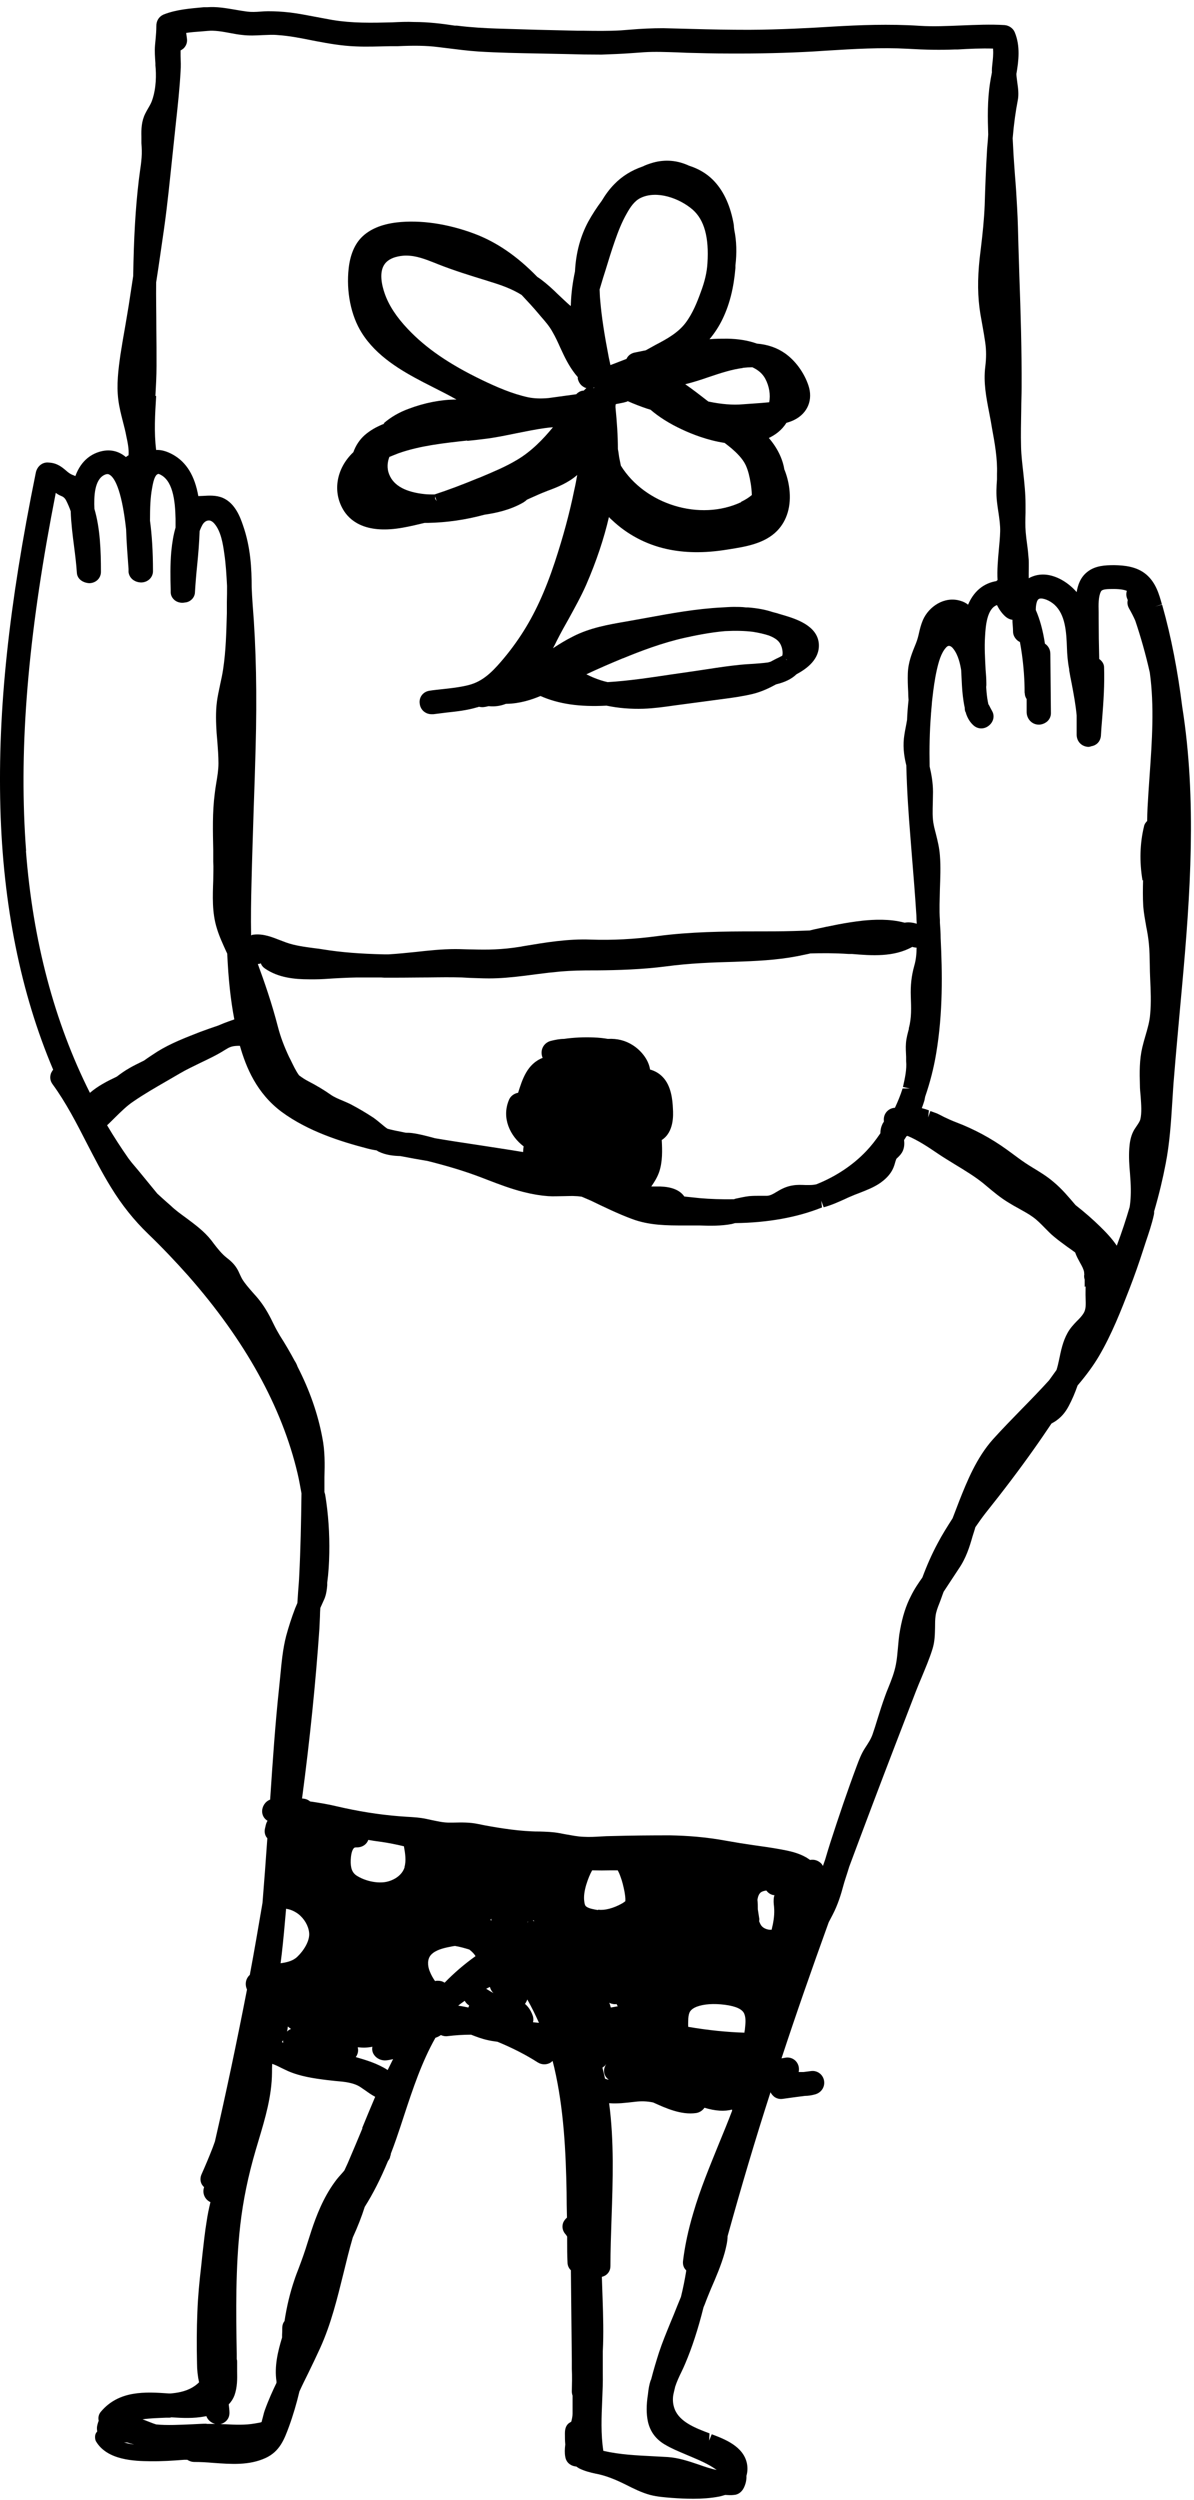 <svg width="64" height="134" viewBox="0 0 64 134" fill="none" xmlns="http://www.w3.org/2000/svg">
<path d="M62.28 32.409L61.92 32.507L62.28 32.39C62.13 31.853 61.96 31.238 61.45 30.798C60.94 30.359 60.26 30.3 59.73 30.29C59.25 30.29 58.7 30.31 58.27 30.661C57.91 30.945 57.77 31.364 57.71 31.736C57.29 31.247 56.7 30.886 56.13 30.808C55.78 30.759 55.43 30.827 55.14 30.993C55.14 30.905 55.14 30.827 55.14 30.739C55.14 30.495 55.15 30.241 55.14 29.997C55.12 29.714 55.09 29.421 55.05 29.138C55.02 28.933 55 28.738 54.98 28.532C54.95 28.181 54.96 27.839 54.97 27.488V27.038C54.97 26.462 54.91 25.896 54.85 25.339C54.8 24.88 54.74 24.411 54.73 23.952C54.71 23.278 54.73 22.605 54.74 21.931C54.74 21.54 54.76 21.159 54.76 20.769C54.77 18.786 54.71 16.774 54.64 14.831L54.59 13.2C54.57 12.517 54.56 11.833 54.52 11.149C54.49 10.554 54.45 9.948 54.4 9.352C54.37 8.893 54.33 8.434 54.31 7.976L54.28 7.409C54.35 6.589 54.44 5.974 54.55 5.397C54.62 5.056 54.57 4.724 54.53 4.431C54.51 4.255 54.48 4.089 54.48 3.962C54.6 3.268 54.7 2.468 54.39 1.725C54.3 1.511 54.08 1.364 53.85 1.345C53.07 1.296 52.3 1.335 51.54 1.364C50.8 1.393 50.04 1.432 49.3 1.384C47.64 1.276 46.03 1.345 44.68 1.423C43.44 1.501 41.8 1.589 40.15 1.598C39.12 1.598 38.09 1.579 37.05 1.55C36.55 1.54 36.05 1.52 35.55 1.511C34.95 1.511 34.35 1.54 33.78 1.589L33.28 1.628C32.62 1.667 31.93 1.657 31.27 1.647H30.96C29.51 1.618 28.06 1.579 26.61 1.53C26.03 1.511 25.26 1.472 24.49 1.374H24.38C23.68 1.266 22.95 1.179 22.21 1.179C21.81 1.159 21.42 1.179 21.02 1.198C19.92 1.227 18.88 1.247 17.82 1.071C17.54 1.022 17.26 0.964 16.98 0.915C16.5 0.827 16.03 0.729 15.55 0.671C15.12 0.622 14.74 0.602 14.37 0.602C14.23 0.602 14.09 0.612 13.96 0.622C13.71 0.641 13.48 0.651 13.25 0.622C13.02 0.593 12.8 0.554 12.57 0.514C12.1 0.436 11.62 0.348 11.1 0.388H10.91C10.2 0.456 9.46 0.505 8.77 0.778C8.52 0.886 8.37 1.12 8.38 1.413C8.38 1.638 8.36 1.872 8.34 2.097L8.31 2.419C8.28 2.761 8.31 3.073 8.33 3.386V3.503C8.38 3.991 8.38 4.714 8.16 5.358C8.11 5.515 8.03 5.651 7.95 5.788C7.89 5.895 7.83 5.993 7.78 6.1C7.58 6.511 7.57 6.931 7.58 7.321V7.673C7.6 7.927 7.61 8.19 7.59 8.444C7.57 8.698 7.54 8.942 7.5 9.196C7.48 9.352 7.46 9.499 7.44 9.655C7.26 11.169 7.17 12.771 7.14 14.792L6.9 16.364C6.84 16.745 6.77 17.126 6.71 17.497C6.62 17.985 6.54 18.483 6.46 18.982C6.34 19.812 6.24 20.622 6.34 21.413C6.39 21.833 6.5 22.253 6.6 22.644C6.66 22.878 6.72 23.103 6.77 23.376C6.84 23.698 6.92 24.079 6.89 24.401C6.84 24.431 6.79 24.46 6.75 24.499C6.37 24.177 5.92 24.07 5.43 24.187C4.95 24.304 4.36 24.636 4.04 25.515C4.02 25.515 4 25.495 3.97 25.485L3.87 25.446C3.75 25.398 3.64 25.31 3.53 25.212C3.32 25.036 3.06 24.812 2.61 24.792C2.27 24.753 1.99 24.997 1.92 25.329C0.46 32.507 -0.12 38.054 0.02 43.288C0.16 48.503 1.11 53.23 2.85 57.332C2.81 57.38 2.77 57.449 2.74 57.507C2.66 57.712 2.68 57.927 2.82 58.113C3.54 59.099 4.11 60.212 4.66 61.287C5.06 62.058 5.47 62.859 5.94 63.621C6.53 64.588 7.19 65.408 7.94 66.131C8.71 66.873 9.43 67.635 10.09 68.377C13.13 71.834 15.11 75.398 15.95 78.972C16.04 79.344 16.1 79.725 16.16 80.037C16.14 81.609 16.11 83.055 16.04 84.432C16.03 84.725 16 85.017 15.98 85.311C15.97 85.516 15.95 85.711 15.94 85.916C15.9 86.004 15.86 86.102 15.82 86.199C15.63 86.697 15.47 87.195 15.34 87.674C15.15 88.406 15.09 89.148 15.02 89.861L14.96 90.457C14.75 92.42 14.62 94.344 14.48 96.453C14.21 96.551 14.05 96.824 14.05 97.078C14.05 97.303 14.17 97.488 14.34 97.586C14.3 97.654 14.27 97.723 14.25 97.801L14.2 98.016C14.16 98.211 14.21 98.397 14.33 98.524C14.25 99.695 14.16 100.858 14.07 101.99C13.85 103.28 13.63 104.569 13.39 105.848C13.33 105.897 13.28 105.965 13.24 106.043C13.16 106.199 13.15 106.405 13.22 106.58C13.22 106.6 13.24 106.619 13.24 106.629C12.68 109.51 12.12 112.157 11.52 114.774L11.4 115.106C11.21 115.594 11.01 116.073 10.8 116.541C10.72 116.727 10.73 116.922 10.82 117.079C10.85 117.127 10.89 117.176 10.94 117.225L10.92 117.293C10.85 117.596 11 117.899 11.28 118.026C11.2 118.358 11.13 118.69 11.08 119.032C10.98 119.627 10.92 120.233 10.85 120.829L10.78 121.493C10.69 122.254 10.61 123.075 10.58 123.905C10.54 124.833 10.54 125.75 10.56 126.649C10.56 127.02 10.6 127.362 10.67 127.684C10.55 127.801 10.43 127.889 10.31 127.958C9.91 128.192 9.47 128.251 9.15 128.28H9.05C7.8 128.192 6.38 128.104 5.41 129.256C5.29 129.393 5.25 129.569 5.29 129.745C5.25 129.842 5.22 129.95 5.2 130.067C5.19 130.155 5.2 130.243 5.21 130.321C5.17 130.36 5.14 130.409 5.12 130.458C5.08 130.565 5.09 130.741 5.14 130.838C5.74 131.874 7.24 131.903 8.04 131.913C8.66 131.922 9.27 131.883 9.87 131.835H10.04C10.14 131.903 10.27 131.952 10.42 131.952C10.76 131.952 11.08 131.971 11.43 132.001C12.38 132.069 13.35 132.147 14.24 131.737C15 131.385 15.24 130.731 15.49 130.057C15.71 129.452 15.9 128.807 16.05 128.172C16.2 127.84 16.36 127.518 16.52 127.196C16.74 126.747 16.95 126.307 17.16 125.848C17.75 124.549 18.08 123.172 18.41 121.844C18.56 121.229 18.71 120.604 18.91 119.92C19.17 119.354 19.39 118.788 19.55 118.28C20 117.567 20.4 116.776 20.79 115.838C20.82 115.799 20.84 115.75 20.87 115.711C20.9 115.662 20.91 115.604 20.92 115.555C20.94 115.516 20.95 115.467 20.95 115.428C21.05 115.164 21.15 114.901 21.24 114.637C21.39 114.207 21.53 113.778 21.67 113.348C22.13 111.951 22.61 110.506 23.34 109.217C23.46 109.178 23.55 109.129 23.63 109.071C23.74 109.119 23.86 109.149 23.99 109.129C24.41 109.08 24.83 109.051 25.25 109.051C25.52 109.158 25.83 109.276 26.15 109.344C26.31 109.383 26.47 109.403 26.67 109.432C27.47 109.764 28.18 110.125 28.82 110.535C29.02 110.662 29.26 110.672 29.46 110.575C29.52 110.545 29.57 110.506 29.62 110.457C29.65 110.575 29.68 110.701 29.71 110.819C30.22 113.016 30.33 115.321 30.37 117.489C30.37 117.948 30.38 118.397 30.39 118.856C30.3 118.934 30.22 119.032 30.18 119.149C30.11 119.354 30.16 119.579 30.31 119.745C30.34 119.774 30.37 119.823 30.4 119.872V120.116C30.4 120.497 30.4 120.877 30.42 121.258C30.42 121.366 30.45 121.532 30.6 121.678L30.65 126.463V126.961C30.67 127.362 30.66 127.772 30.65 128.172C30.65 128.26 30.67 128.338 30.69 128.397V128.426C30.69 128.739 30.69 129.051 30.69 129.364C30.69 129.501 30.66 129.637 30.62 129.794C30.57 129.823 30.52 129.852 30.47 129.891C30.35 129.999 30.28 130.155 30.28 130.419C30.28 130.614 30.28 130.819 30.3 131.014C30.27 131.258 30.26 131.473 30.3 131.678C30.33 131.864 30.43 132.01 30.58 132.098C30.67 132.157 30.78 132.186 30.89 132.196C30.96 132.245 31.03 132.294 31.1 132.323C31.37 132.45 31.65 132.518 31.92 132.577L32.11 132.616C32.52 132.713 32.93 132.87 33.41 133.104L33.55 133.172C33.96 133.378 34.38 133.592 34.85 133.719C35.23 133.817 35.62 133.846 35.99 133.876C36.36 133.905 36.76 133.924 37.17 133.924C37.62 133.924 38.08 133.895 38.54 133.807C38.65 133.788 38.76 133.749 38.87 133.719C39.03 133.729 39.19 133.739 39.34 133.719C39.56 133.71 39.76 133.563 39.87 133.338C39.97 133.133 40.02 132.919 40.01 132.694C40.07 132.489 40.08 132.274 40.04 132.049C39.86 131.112 38.83 130.721 38.15 130.467L38.01 130.809L38.03 130.419C37.27 130.135 36.42 129.803 36.16 129.11C36.08 128.895 36.05 128.67 36.08 128.417C36.1 128.28 36.14 128.143 36.17 128.006L36.19 127.918C36.28 127.645 36.4 127.381 36.53 127.118C36.6 126.971 36.67 126.825 36.73 126.678C37.09 125.829 37.41 124.862 37.71 123.661L37.78 123.495C37.88 123.221 37.99 122.957 38.11 122.665C38.38 122.049 38.65 121.414 38.84 120.75C38.91 120.487 39 120.135 39 119.852C39.72 117.245 40.49 114.647 41.3 112.137C41.35 112.235 41.42 112.313 41.5 112.381C41.64 112.479 41.8 112.518 41.97 112.489C42.37 112.43 42.77 112.381 43.14 112.332C43.32 112.332 43.5 112.303 43.68 112.254C44.02 112.166 44.23 111.854 44.17 111.512C44.11 111.18 43.8 110.946 43.45 111.004L43.07 111.053C42.99 111.053 42.9 111.053 42.81 111.053C42.83 110.955 42.83 110.858 42.81 110.76C42.73 110.418 42.41 110.213 42.06 110.291C42.01 110.301 41.95 110.311 41.89 110.321C42.66 107.977 43.5 105.574 44.42 103.026L44.63 102.625C44.91 102.088 45.08 101.531 45.21 101.043C45.27 100.819 45.35 100.594 45.42 100.369L45.52 100.047C46.32 97.899 47.13 95.75 47.96 93.592L49.08 90.682C49.18 90.418 49.29 90.164 49.4 89.9C49.6 89.412 49.82 88.904 49.98 88.387C50.11 87.977 50.11 87.596 50.12 87.215C50.12 87.01 50.12 86.805 50.15 86.59C50.18 86.375 50.26 86.16 50.35 85.936C50.39 85.828 50.43 85.731 50.47 85.613C50.51 85.506 50.54 85.408 50.58 85.311L51.39 84.08C51.78 83.514 51.97 82.908 52.13 82.342C52.18 82.176 52.24 82.01 52.28 81.853C52.46 81.59 52.64 81.336 52.83 81.092C53.79 79.891 54.64 78.767 55.42 77.664C55.74 77.215 56.05 76.756 56.36 76.297C56.42 76.267 56.47 76.228 56.53 76.199C56.85 75.994 57.09 75.73 57.29 75.349C57.47 75.008 57.62 74.656 57.76 74.256C58.25 73.68 58.61 73.181 58.9 72.693C59.59 71.521 60.1 70.213 60.55 69.05C60.81 68.377 61.05 67.693 61.27 67.01L61.41 66.58C61.57 66.101 61.74 65.613 61.85 65.105C61.86 65.056 61.87 64.998 61.86 64.939C62.14 63.972 62.33 63.162 62.48 62.38C62.7 61.258 62.77 60.105 62.84 59.002C62.87 58.572 62.89 58.142 62.93 57.722C63.02 56.58 63.13 55.427 63.23 54.285L63.36 52.859C63.8 48.015 64.16 42.859 63.37 37.888C63.13 35.974 62.78 34.138 62.3 32.439L62.28 32.409ZM8.33 21.218C8.36 20.681 8.39 20.144 8.39 19.607C8.39 18.942 8.39 18.269 8.38 17.605C8.38 16.765 8.36 15.925 8.37 15.134C8.52 14.187 8.65 13.229 8.79 12.282C8.98 10.944 9.11 9.587 9.25 8.278L9.43 6.569C9.53 5.651 9.63 4.733 9.68 3.815C9.7 3.542 9.69 3.278 9.68 3.005V2.741C9.68 2.741 9.68 2.722 9.68 2.702C9.74 2.673 9.79 2.634 9.84 2.595C9.98 2.458 10.05 2.272 10.02 2.067C10.01 1.97 9.99 1.862 9.98 1.764C10.24 1.725 10.51 1.706 10.78 1.686L11.12 1.657C11.52 1.618 11.93 1.696 12.35 1.774C12.56 1.813 12.76 1.852 12.97 1.872C13.35 1.921 13.72 1.901 14.08 1.882C14.36 1.872 14.63 1.852 14.91 1.882C15.5 1.921 16.1 2.038 16.68 2.155L16.93 2.204C17.6 2.331 18.31 2.458 19.06 2.487C19.67 2.516 20.29 2.487 20.89 2.477H21.3C22.13 2.438 22.83 2.438 23.51 2.526L23.91 2.575C24.47 2.643 25.05 2.722 25.64 2.761C26.73 2.829 27.83 2.848 28.9 2.868L30.34 2.897C30.97 2.917 31.61 2.927 32.24 2.927C32.77 2.907 33.31 2.888 33.85 2.848C34.07 2.829 34.3 2.819 34.52 2.8C35.12 2.761 35.72 2.79 36.35 2.809L36.81 2.829C37.55 2.848 38.28 2.868 39.02 2.868C40.69 2.878 42.19 2.839 43.58 2.761L44.34 2.712C45.76 2.624 47.22 2.536 48.65 2.614C49.64 2.673 50.42 2.682 51.15 2.653H51.32C51.95 2.614 52.59 2.585 53.23 2.604V2.634C53.23 2.634 53.23 2.643 53.23 2.653C53.25 2.907 53.22 3.171 53.19 3.444L53.17 3.649C53.17 3.747 53.16 3.835 53.17 3.864L53.15 3.981C53.12 4.138 53.09 4.284 53.07 4.431C52.92 5.378 52.94 6.345 52.97 7.214L52.95 7.507C52.94 7.663 52.92 7.819 52.91 7.976C52.85 8.981 52.81 9.997 52.78 11.003C52.75 11.755 52.67 12.526 52.58 13.268L52.51 13.854C52.39 14.978 52.4 15.915 52.55 16.833C52.59 17.058 52.63 17.282 52.67 17.507C52.72 17.79 52.77 18.073 52.81 18.357C52.87 18.786 52.87 19.177 52.81 19.675C52.71 20.485 52.86 21.286 53.01 22.058C53.04 22.233 53.08 22.409 53.11 22.585L53.17 22.937C53.32 23.747 53.47 24.587 53.44 25.398V25.691C53.41 26.081 53.39 26.482 53.44 26.901C53.46 27.097 53.49 27.282 53.52 27.478C53.57 27.829 53.62 28.161 53.61 28.493C53.6 28.816 53.57 29.138 53.54 29.45C53.49 29.997 53.44 30.554 53.47 31.091C53.44 31.111 53.42 31.13 53.4 31.15C53.4 31.15 53.39 31.15 53.38 31.15C52.88 31.238 52.26 31.54 51.89 32.409C51.77 32.312 51.63 32.243 51.49 32.204C50.62 31.931 49.78 32.517 49.47 33.23C49.37 33.464 49.31 33.699 49.26 33.923C49.22 34.109 49.17 34.294 49.1 34.47C48.89 34.988 48.68 35.476 48.66 36.101C48.65 36.423 48.66 36.745 48.68 37.078C48.68 37.234 48.69 37.4 48.7 37.517C48.66 37.888 48.63 38.259 48.62 38.581L48.58 38.806C48.53 39.06 48.48 39.314 48.45 39.578C48.39 40.144 48.49 40.661 48.58 41.023C48.61 42.341 48.7 43.65 48.8 44.87L48.87 45.759C48.96 46.863 49.05 47.966 49.12 49.07C49.12 49.216 49.13 49.363 49.14 49.509C48.95 49.451 48.73 49.412 48.5 49.451C48.5 49.451 48.49 49.451 48.48 49.451C47.67 49.236 46.83 49.285 46.25 49.343C45.36 49.441 44.49 49.626 43.64 49.812L43.4 49.871C43.11 49.88 42.81 49.89 42.52 49.9C41.85 49.919 41.18 49.919 40.5 49.919C38.77 49.919 36.99 49.939 35.23 50.173C33.99 50.339 32.83 50.398 31.67 50.359C30.43 50.31 29.23 50.515 28.06 50.71L27.9 50.74C26.88 50.906 26.12 50.906 25.33 50.886C25.02 50.886 24.72 50.867 24.41 50.867C23.69 50.867 22.97 50.945 22.27 51.023C21.79 51.072 21.31 51.121 20.83 51.15C20.78 51.15 20.73 51.15 20.68 51.15H20.58C19.32 51.121 18.29 51.042 17.33 50.886C17.17 50.857 17 50.837 16.84 50.818C16.33 50.749 15.8 50.681 15.34 50.515C15.24 50.476 15.13 50.437 15.03 50.398C14.6 50.232 14.12 50.027 13.58 50.095C13.54 50.095 13.5 50.115 13.46 50.134C13.44 49.138 13.46 48.191 13.48 47.361C13.51 46.003 13.56 44.646 13.6 43.288C13.64 42.234 13.67 41.189 13.7 40.134C13.78 37.243 13.73 34.704 13.54 32.37C13.52 32.068 13.5 31.765 13.49 31.482C13.49 30.495 13.44 29.333 13.02 28.142C12.88 27.732 12.61 26.98 11.95 26.687C11.58 26.53 11.2 26.56 10.87 26.579C10.79 26.579 10.71 26.589 10.63 26.589C10.44 25.505 10 24.782 9.28 24.372C8.93 24.177 8.62 24.099 8.37 24.118C8.25 23.161 8.31 22.224 8.37 21.228L8.33 21.218ZM48.72 55.134C48.66 55.359 48.58 55.632 48.56 55.916C48.54 56.16 48.56 56.404 48.57 56.648V56.873C48.61 57.312 48.51 57.761 48.4 58.259L48.77 58.337H48.38C48.27 58.689 48.13 59.031 47.97 59.373C47.75 59.382 47.55 59.509 47.45 59.695C47.38 59.822 47.36 59.968 47.38 60.105C47.36 60.144 47.34 60.183 47.31 60.222C47.23 60.388 47.19 60.545 47.19 60.74C46.93 61.121 46.69 61.423 46.44 61.687C45.72 62.449 44.79 63.064 43.76 63.474C43.63 63.504 43.51 63.513 43.4 63.513H43.17C42.95 63.504 42.72 63.494 42.5 63.533C42.15 63.582 41.86 63.738 41.62 63.884C41.43 64.002 41.28 64.08 41.12 64.09C41 64.09 40.88 64.09 40.76 64.09C40.56 64.09 40.36 64.09 40.15 64.109C39.9 64.138 39.66 64.197 39.42 64.246L39.34 64.275C38.67 64.285 38.07 64.265 37.51 64.216C37.23 64.187 36.96 64.158 36.68 64.129C36.44 63.777 35.99 63.611 35.39 63.592C35.23 63.592 35.07 63.592 34.91 63.592C35.05 63.386 35.22 63.133 35.33 62.82C35.52 62.263 35.5 61.648 35.47 61.101C36.13 60.681 36.09 59.754 36.07 59.431C36.05 58.923 35.97 58.191 35.53 57.732C35.34 57.527 35.09 57.39 34.84 57.322C34.84 57.322 34.84 57.302 34.84 57.293C34.74 56.726 34.3 56.257 33.91 56.013C33.53 55.769 33.08 55.652 32.58 55.681C32.36 55.642 32.11 55.613 31.81 55.603C31.31 55.584 30.77 55.603 30.23 55.681C30 55.681 29.76 55.73 29.52 55.789C29.16 55.886 28.96 56.238 29.05 56.589C29.06 56.629 29.07 56.668 29.09 56.697C28.26 57.019 28 57.839 27.77 58.572C27.74 58.572 27.71 58.582 27.68 58.591C27.5 58.65 27.35 58.777 27.28 58.953C26.87 59.929 27.35 60.896 28.07 61.443C28.05 61.541 28.04 61.648 28.04 61.746C27.23 61.609 26.42 61.492 25.61 61.365C24.83 61.248 24.05 61.13 23.31 61.004L23.17 60.965C22.83 60.877 22.47 60.779 22.1 60.73C21.97 60.711 21.83 60.711 21.75 60.711L21.47 60.652C21.3 60.623 21.13 60.584 20.96 60.545L20.77 60.496C20.65 60.418 20.54 60.32 20.42 60.222C20.28 60.105 20.15 59.998 20.01 59.9C19.58 59.617 19.19 59.392 18.82 59.197C18.67 59.119 18.52 59.06 18.37 58.992C18.13 58.894 17.9 58.797 17.71 58.66C17.36 58.416 16.99 58.191 16.5 57.937C16.35 57.859 16.2 57.761 16.03 57.634C15.85 57.39 15.72 57.097 15.57 56.794L15.49 56.638C15.23 56.082 15.04 55.584 14.9 55.046C14.74 54.431 14.56 53.816 14.36 53.211C14.18 52.664 14 52.156 13.82 51.667C13.88 51.658 13.94 51.658 13.98 51.628C14.02 51.746 14.1 51.843 14.22 51.921C14.92 52.4 15.78 52.488 16.57 52.488C16.68 52.488 16.78 52.488 16.89 52.488C17.22 52.488 17.56 52.459 17.89 52.439C18.43 52.41 18.98 52.38 19.52 52.39C19.8 52.39 20.08 52.39 20.34 52.39H20.44C20.49 52.39 20.55 52.4 20.6 52.4C21.23 52.4 21.87 52.4 22.5 52.39C23.12 52.39 23.74 52.371 24.35 52.38C24.62 52.38 24.88 52.39 25.15 52.41C25.5 52.419 25.85 52.439 26.21 52.439C26.78 52.439 27.38 52.39 28.16 52.292L28.76 52.214C29.19 52.156 29.63 52.107 30.06 52.068C30.64 52.019 31.2 52.009 31.8 52.009H32C33.11 51.999 34.42 51.961 35.71 51.794C36.95 51.628 38.19 51.58 39.36 51.55C40.5 51.511 41.62 51.462 42.74 51.248C42.93 51.209 43.12 51.169 43.31 51.13L43.43 51.101C44.04 51.081 44.77 51.081 45.49 51.13H45.67C46.72 51.218 47.91 51.306 48.9 50.749L48.97 50.769C48.97 50.769 49.07 50.789 49.13 50.789C49.13 51.101 49.1 51.433 49.01 51.746C48.85 52.312 48.8 52.83 48.82 53.406C48.84 53.992 48.87 54.548 48.71 55.125L48.72 55.134ZM1.4 45.613C1.01 40.447 1.43 34.763 2.74 27.722C2.82 27.282 2.91 26.853 2.99 26.413C3.06 26.472 3.14 26.521 3.23 26.56L3.34 26.609C3.42 26.648 3.487 26.716 3.54 26.814C3.64 27.009 3.73 27.224 3.79 27.4C3.81 28.034 3.89 28.669 3.97 29.284C4.03 29.753 4.09 30.232 4.12 30.7C4.14 31.032 4.44 31.238 4.79 31.257C5.15 31.247 5.41 30.984 5.41 30.652C5.41 29.519 5.37 28.327 5.06 27.273C5.03 26.618 5.06 25.72 5.59 25.456C5.75 25.378 5.83 25.417 5.86 25.437C6.09 25.554 6.51 26.101 6.76 28.376C6.78 29.079 6.84 29.782 6.89 30.495V30.661C6.93 30.993 7.22 31.218 7.58 31.218C7.93 31.208 8.2 30.945 8.2 30.613C8.2 29.529 8.14 28.65 8.04 27.907C8.04 27.204 8.06 26.667 8.15 26.179C8.25 25.564 8.37 25.417 8.5 25.398C9.27 25.681 9.39 26.833 9.41 27.81C9.41 27.927 9.41 28.054 9.41 28.171V28.279C9.3 28.65 9.23 29.06 9.18 29.568C9.12 30.271 9.13 30.964 9.15 31.599C9.15 31.599 9.15 31.736 9.15 31.745C9.15 31.921 9.24 32.068 9.37 32.175C9.52 32.292 9.73 32.331 9.91 32.292C9.97 32.292 10.11 32.263 10.22 32.175C10.37 32.068 10.45 31.892 10.45 31.736C10.48 31.247 10.52 30.759 10.57 30.28C10.63 29.675 10.68 29.07 10.7 28.464C10.75 28.327 10.8 28.22 10.86 28.113C10.94 27.985 11.05 27.907 11.16 27.898C11.27 27.878 11.39 27.947 11.49 28.064C11.84 28.464 11.95 29.148 12.02 29.655C12.11 30.251 12.14 30.857 12.17 31.404C12.17 31.687 12.17 31.97 12.16 32.263V32.868C12.13 33.904 12.11 34.87 11.96 35.867C11.92 36.14 11.86 36.413 11.8 36.687C11.74 36.99 11.67 37.282 11.63 37.585C11.55 38.181 11.58 38.767 11.61 39.275L11.65 39.743C11.68 40.134 11.71 40.525 11.71 40.915C11.71 41.267 11.65 41.618 11.59 41.98C11.56 42.165 11.53 42.351 11.51 42.536C11.38 43.542 11.41 44.568 11.43 45.554V46.179C11.45 46.511 11.43 46.843 11.43 47.175C11.4 48.025 11.36 48.904 11.62 49.744C11.75 50.183 11.94 50.584 12.12 50.984L12.18 51.111C12.24 52.459 12.36 53.591 12.56 54.636C12.35 54.705 12.15 54.783 11.97 54.851L11.69 54.968C11.37 55.076 11.06 55.183 10.72 55.31C9.95 55.613 9.15 55.916 8.43 56.365C8.19 56.521 7.95 56.677 7.72 56.843L7.6 56.902C7.38 57.009 7.16 57.117 6.94 57.244C6.68 57.39 6.44 57.566 6.26 57.703C5.73 57.957 5.25 58.201 4.82 58.572C2.91 54.773 1.76 50.417 1.39 45.603L1.4 45.613ZM15.1 104.744C15.19 103.963 15.26 103.172 15.33 102.362V102.303C15.56 102.332 15.78 102.43 15.98 102.576C16.31 102.83 16.53 103.211 16.57 103.582C16.62 104.002 16.29 104.539 15.94 104.871C15.71 105.096 15.39 105.174 15.04 105.223C15.06 105.057 15.08 104.901 15.1 104.744ZM15.59 108.748C15.51 108.778 15.44 108.826 15.38 108.885C15.41 108.797 15.42 108.709 15.43 108.612C15.48 108.66 15.54 108.7 15.59 108.739V108.748ZM15.19 109.481C15.19 109.481 15.14 109.461 15.11 109.451C15.13 109.412 15.15 109.383 15.17 109.344C15.17 109.393 15.17 109.432 15.19 109.481ZM6.65 130.907C6.71 130.907 6.76 130.907 6.82 130.907C6.94 130.946 7.06 130.985 7.19 131.014C7 130.995 6.82 130.956 6.65 130.907ZM11.06 129.901C10.83 129.901 10.59 129.92 10.35 129.93C9.66 129.96 8.95 129.999 8.37 129.94C8.18 129.881 8 129.803 7.82 129.735C7.76 129.715 7.7 129.686 7.64 129.667C8.04 129.608 8.46 129.598 8.89 129.579H9.09C9.09 129.579 9.17 129.569 9.18 129.559C9.78 129.598 10.38 129.627 10.98 129.51C11.01 129.51 11.03 129.501 11.06 129.491C11.11 129.637 11.22 129.764 11.36 129.842C11.41 129.872 11.47 129.891 11.53 129.911C11.38 129.911 11.23 129.911 11.08 129.911L11.06 129.901ZM19.43 114.061C19.17 114.686 18.91 115.311 18.64 115.936L18.46 116.327L18.38 116.424C18.23 116.59 18.07 116.766 17.94 116.952C17.32 117.801 16.95 118.778 16.7 119.53L16.49 120.184C16.42 120.418 16.34 120.653 16.26 120.887C16.18 121.112 16.1 121.336 16.01 121.571C15.93 121.776 15.85 121.981 15.78 122.196C15.55 122.87 15.37 123.612 15.25 124.403C15.17 124.5 15.13 124.627 15.13 124.764C15.13 124.891 15.13 125.008 15.12 125.135V125.282C14.89 126.034 14.7 126.835 14.82 127.635V127.713C14.63 128.104 14.39 128.631 14.19 129.188C14.16 129.276 14.13 129.374 14.11 129.471C14.07 129.618 14.03 129.774 14.02 129.813C13.97 129.842 13.81 129.862 13.65 129.891C13.15 129.979 12.62 129.96 12.07 129.93C11.99 129.93 11.9 129.93 11.81 129.92C11.88 129.911 11.95 129.881 12.01 129.842C12.19 129.735 12.3 129.549 12.3 129.325C12.3 129.178 12.28 129.032 12.26 128.866C12.4 128.719 12.5 128.563 12.57 128.377C12.72 127.948 12.72 127.518 12.71 127.088C12.71 126.922 12.71 126.756 12.71 126.59C12.71 126.551 12.71 126.493 12.69 126.444V126.151C12.65 123.885 12.62 121.532 12.88 119.246C13.03 117.938 13.3 116.62 13.71 115.223L13.87 114.686C14.21 113.543 14.57 112.352 14.58 111.073C14.58 110.916 14.58 110.76 14.59 110.614C14.76 110.672 14.92 110.75 15.09 110.838C15.2 110.887 15.31 110.946 15.42 110.994C16.08 111.287 16.82 111.395 17.53 111.483C17.67 111.502 17.82 111.512 17.97 111.532C18.45 111.571 18.95 111.619 19.31 111.854C19.41 111.922 19.51 111.991 19.61 112.059C19.77 112.176 19.93 112.284 20.11 112.381C19.87 112.938 19.64 113.504 19.41 114.061H19.43ZM20.78 110.946C20.24 110.594 19.61 110.408 19.07 110.252C19.18 110.106 19.22 109.92 19.18 109.754C19.18 109.744 19.18 109.735 19.18 109.725C19.44 109.754 19.7 109.754 19.96 109.696C19.93 109.852 19.96 110.008 20.06 110.145C20.2 110.34 20.45 110.448 20.69 110.428C20.82 110.418 20.95 110.389 21.07 110.36C20.97 110.555 20.88 110.75 20.78 110.946ZM21.69 100.067C21.55 100.545 21.04 100.819 20.61 100.877C20.15 100.936 19.57 100.809 19.13 100.535C18.88 100.379 18.78 100.125 18.8 99.676C18.82 99.217 18.94 99.08 18.97 99.051C18.99 99.031 19.02 99.012 19.09 99.012C19.09 99.012 19.1 99.012 19.11 99.012C19.4 99.022 19.65 98.865 19.74 98.612C19.95 98.65 20.16 98.68 20.38 98.709C20.81 98.768 21.24 98.856 21.65 98.953C21.72 99.334 21.78 99.734 21.68 100.067H21.69ZM25.11 107.596C24.92 107.557 24.74 107.518 24.56 107.498C24.67 107.401 24.79 107.323 24.91 107.235C24.95 107.313 25 107.371 25.07 107.43C25.1 107.449 25.12 107.469 25.15 107.489C25.13 107.518 25.12 107.557 25.11 107.586V107.596ZM23.84 106.268C23.84 106.268 23.74 106.209 23.68 106.19C23.61 106.17 23.54 106.16 23.47 106.16C23.42 106.16 23.37 106.16 23.32 106.18C23.21 106.024 23.11 105.848 23.03 105.643C22.92 105.369 22.89 104.998 23.11 104.764C23.34 104.52 23.74 104.412 24.16 104.334C24.24 104.315 24.31 104.305 24.39 104.295C24.67 104.344 24.91 104.412 25.16 104.49C25.32 104.617 25.42 104.725 25.49 104.842C24.9 105.262 24.34 105.74 23.83 106.268H23.84ZM25.92 104.862L25.89 104.881L25.93 104.862H25.92ZM26.06 106.59C26.12 106.561 26.19 106.522 26.26 106.492C26.29 106.619 26.36 106.737 26.45 106.824C26.31 106.746 26.18 106.668 26.06 106.59ZM26.29 102.879C26.29 102.879 26.33 102.85 26.34 102.84C26.34 102.879 26.33 102.918 26.33 102.957C26.33 102.957 26.3 102.908 26.29 102.879ZM28.57 108.377C28.6 108.28 28.59 108.172 28.57 108.075C28.5 107.86 28.38 107.606 28.14 107.401C28.19 107.332 28.23 107.254 28.26 107.176V107.157C28.49 107.567 28.7 107.987 28.89 108.416C28.78 108.407 28.68 108.397 28.58 108.387L28.57 108.377ZM28.27 103.026V103.006C28.27 103.006 28.31 103.006 28.33 103.006L28.27 103.026ZM28.56 102.918C28.56 102.918 28.57 102.918 28.58 102.908C28.6 102.928 28.62 102.947 28.64 102.967H28.6C28.6 102.967 28.58 102.938 28.57 102.918H28.55H28.56ZM32.04 102.371C31.82 102.332 31.58 102.293 31.44 102.195C31.39 102.166 31.34 102.108 31.32 101.922C31.28 101.668 31.32 101.365 31.42 101.024C31.52 100.701 31.62 100.457 31.74 100.242C32.08 100.252 32.43 100.252 32.77 100.242H33.11C33.17 100.35 33.22 100.467 33.26 100.584C33.35 100.819 33.41 101.072 33.47 101.365C33.5 101.551 33.53 101.707 33.52 101.893C33.48 101.932 33.42 101.971 33.34 102.02C32.89 102.274 32.4 102.401 32.08 102.352L32.04 102.371ZM33.12 107.528C33 107.547 32.87 107.576 32.74 107.596C32.72 107.508 32.69 107.42 32.66 107.342C32.68 107.342 32.7 107.362 32.72 107.371C32.83 107.41 32.94 107.43 33.05 107.41C33.07 107.459 33.09 107.498 33.12 107.537V107.528ZM32.63 111.463C32.58 111.463 32.53 111.444 32.48 111.424C32.46 111.424 32.44 111.414 32.43 111.405C32.39 111.209 32.34 111.014 32.29 110.819C32.31 110.809 32.32 110.789 32.34 110.78C32.4 110.741 32.45 110.692 32.48 110.643C32.48 110.643 32.48 110.643 32.49 110.643C32.47 110.672 32.45 110.701 32.44 110.731C32.31 111.004 32.39 111.297 32.63 111.463ZM39.24 113.133C39.02 113.719 38.78 114.295 38.54 114.881C38.05 116.092 37.53 117.332 37.16 118.612C36.89 119.52 36.71 120.36 36.61 121.19C36.59 121.385 36.65 121.561 36.78 121.678V121.727C36.71 122.157 36.62 122.616 36.5 123.104L36.3 123.592C36.18 123.895 36.06 124.198 35.93 124.5C35.72 125.018 35.5 125.545 35.32 126.092C35.17 126.561 35.03 127.03 34.91 127.499C34.91 127.508 34.88 127.586 34.87 127.596C34.8 127.811 34.76 128.036 34.73 128.329C34.64 128.905 34.64 129.374 34.73 129.794C34.85 130.321 35.15 130.731 35.63 131.014C35.99 131.229 36.37 131.385 36.74 131.542L37.04 131.669C37.5 131.864 37.98 132.069 38.36 132.342C38.38 132.352 38.4 132.372 38.41 132.381C38.09 132.313 37.77 132.206 37.44 132.088C36.92 131.913 36.37 131.727 35.79 131.688L35.07 131.649C34.12 131.6 33.23 131.561 32.34 131.356C32.2 130.458 32.24 129.53 32.28 128.622C32.3 128.143 32.32 127.655 32.31 127.176V126.024C32.36 125.086 32.33 124.129 32.3 123.211C32.29 122.821 32.27 122.42 32.26 122.03C32.32 122.02 32.37 121.991 32.42 121.971C32.61 121.864 32.72 121.678 32.72 121.454C32.72 120.614 32.75 119.764 32.78 118.895C32.85 116.854 32.92 114.754 32.65 112.723C32.89 112.743 33.11 112.733 33.3 112.723C33.55 112.703 33.81 112.674 34.06 112.645C34.38 112.606 34.69 112.616 35.01 112.684C35.68 112.987 36.51 113.368 37.32 113.25C37.5 113.221 37.66 113.114 37.76 112.967C38.34 113.143 38.83 113.172 39.24 113.065V113.133ZM39.91 108.836V108.875L39.9 108.944C38.97 108.914 37.98 108.817 36.89 108.631C36.88 108.485 36.89 108.348 36.89 108.299C36.89 108.133 36.91 107.977 36.96 107.86C37.02 107.733 37.15 107.625 37.36 107.547C37.73 107.41 38.25 107.371 38.86 107.449C39.46 107.528 39.81 107.694 39.9 107.948C40 108.201 39.95 108.524 39.92 108.836H39.91ZM41.49 102.195C41.49 102.254 41.5 102.313 41.5 102.362C41.51 102.713 41.45 103.065 41.36 103.426C41.16 103.446 40.93 103.358 40.82 103.221C40.77 103.162 40.73 103.074 40.69 102.967C40.7 102.918 40.71 102.85 40.69 102.781L40.62 102.332C40.62 102.156 40.62 101.99 40.6 101.824C40.63 101.61 40.7 101.473 40.81 101.404C40.88 101.365 40.97 101.336 41.08 101.326C41.17 101.453 41.3 101.541 41.46 101.571C41.48 101.571 41.49 101.571 41.51 101.571C41.51 101.6 41.5 101.619 41.49 101.649C41.45 101.844 41.47 102.029 41.49 102.195ZM58.19 68.943C58.19 69.138 58.18 69.324 58.19 69.578C58.2 69.89 58.22 70.164 58.08 70.388C57.99 70.535 57.86 70.672 57.72 70.808C57.54 70.994 57.36 71.189 57.22 71.443C56.97 71.892 56.87 72.381 56.77 72.869C56.73 73.055 56.69 73.24 56.63 73.426L56.23 73.982C55.75 74.51 55.26 75.017 54.76 75.525C54.24 76.062 53.72 76.59 53.22 77.146C52.34 78.133 51.83 79.402 51.42 80.437C51.3 80.75 51.18 81.062 51.06 81.375C50.78 81.814 50.5 82.254 50.26 82.713C49.95 83.289 49.68 83.904 49.44 84.549C49.24 84.832 49.01 85.164 48.83 85.535C48.56 86.053 48.37 86.648 48.24 87.391C48.18 87.703 48.16 88.016 48.13 88.328C48.1 88.631 48.08 88.924 48.02 89.217C47.94 89.637 47.78 90.047 47.61 90.467C47.55 90.613 47.49 90.76 47.44 90.906C47.29 91.317 47.16 91.727 47.03 92.147C46.95 92.42 46.86 92.693 46.77 92.957C46.68 93.211 46.55 93.406 46.36 93.699C46.17 93.992 46.05 94.305 45.92 94.656C45.43 95.965 44.96 97.352 44.5 98.778C44.41 99.051 44.33 99.334 44.23 99.666L44.11 100.008C44.11 100.008 44.07 99.94 44.04 99.9C43.93 99.774 43.76 99.686 43.59 99.676C43.58 99.676 43.57 99.676 43.55 99.676C43.51 99.676 43.47 99.676 43.42 99.686C43.36 99.647 43.29 99.598 43.23 99.559C42.79 99.305 42.33 99.207 41.85 99.119C41.37 99.031 40.89 98.963 40.4 98.895C39.91 98.826 39.43 98.748 38.94 98.66C37.82 98.455 36.87 98.387 35.91 98.367C34.86 98.367 33.82 98.377 32.77 98.406C32.59 98.406 32.42 98.416 32.24 98.426C31.92 98.445 31.6 98.465 31.28 98.445C30.96 98.436 30.64 98.367 30.3 98.309L29.99 98.25C29.62 98.182 29.26 98.172 28.91 98.162C28.77 98.162 28.64 98.162 28.5 98.153C28.04 98.133 27.56 98.084 27.03 98.006C26.56 97.938 26.1 97.859 25.64 97.762C25.18 97.664 24.75 97.674 24.32 97.684H24.12C23.78 97.694 23.47 97.615 23.13 97.547L22.86 97.488C22.5 97.41 22.13 97.391 21.78 97.371L21.38 97.342C20.29 97.254 19.19 97.078 18.02 96.805C17.57 96.697 17.1 96.619 16.62 96.551C16.51 96.453 16.37 96.404 16.21 96.395H16.19C16.62 93.152 16.92 90.174 17.12 87.293C17.13 87.078 17.14 86.853 17.15 86.639C17.15 86.482 17.16 86.336 17.17 86.18L17.39 85.691C17.49 85.447 17.52 85.193 17.54 84.969V84.822C17.61 84.305 17.64 83.777 17.65 83.25C17.67 82.205 17.6 81.141 17.43 80.105L17.39 79.969V79.178C17.41 78.484 17.42 77.771 17.28 77.068C17.04 75.779 16.6 74.519 15.95 73.25C15.91 73.133 15.85 73.015 15.79 72.927C15.56 72.498 15.3 72.049 15 71.58C14.89 71.394 14.78 71.199 14.68 70.994C14.48 70.574 14.24 70.115 13.91 69.695C13.8 69.549 13.67 69.412 13.55 69.275C13.33 69.021 13.12 68.787 12.97 68.533C12.93 68.455 12.89 68.377 12.86 68.308C12.81 68.191 12.75 68.064 12.68 67.957C12.53 67.722 12.34 67.556 12.15 67.41C11.89 67.205 11.68 66.941 11.47 66.668L11.33 66.482C10.94 65.984 10.44 65.623 9.97 65.271C9.69 65.066 9.4 64.861 9.15 64.617L8.96 64.451C8.77 64.285 8.58 64.109 8.43 63.972L7.83 63.24C7.57 62.918 7.31 62.605 7.06 62.312L6.88 62.078C6.5 61.531 6.12 60.955 5.74 60.31C5.89 60.173 6.03 60.027 6.17 59.89C6.49 59.578 6.79 59.275 7.14 59.041C7.72 58.64 8.35 58.279 8.96 57.927L9.63 57.537C9.98 57.332 10.35 57.156 10.71 56.98C11.16 56.765 11.62 56.55 12.05 56.277C12.3 56.121 12.42 56.062 12.75 56.052C12.79 56.052 12.83 56.052 12.86 56.052C13.19 57.214 13.76 58.591 15.09 59.587C16.52 60.642 18.29 61.189 19.67 61.55C19.78 61.58 19.9 61.609 20.02 61.629L20.19 61.658C20.19 61.658 20.27 61.707 20.28 61.716C20.68 61.912 21.1 61.951 21.46 61.961C21.96 62.058 22.45 62.146 22.92 62.224C23.93 62.478 24.74 62.722 25.47 62.986C25.69 63.064 25.91 63.152 26.14 63.24C26.75 63.474 27.39 63.718 28.05 63.884C28.55 64.011 28.98 64.08 29.38 64.109C29.66 64.129 29.94 64.109 30.22 64.109C30.44 64.109 30.66 64.09 30.88 64.109C30.98 64.109 31.08 64.129 31.18 64.138L31.68 64.353C32.39 64.695 33.11 65.047 33.87 65.33C34.8 65.681 35.76 65.681 36.68 65.681C36.89 65.681 37.11 65.681 37.32 65.681H37.5C38.06 65.701 38.64 65.711 39.22 65.603L39.4 65.554C41.16 65.535 42.75 65.242 44.06 64.715L44.02 64.353L44.15 64.705C44.56 64.597 44.94 64.422 45.31 64.256C45.47 64.177 45.64 64.109 45.8 64.041L46.08 63.933C46.45 63.787 46.84 63.64 47.19 63.396C47.41 63.24 47.61 63.054 47.75 62.84C47.87 62.664 47.93 62.488 47.97 62.342C47.99 62.273 48.01 62.195 48.04 62.127C48.04 62.107 48.1 62.058 48.13 62.029C48.21 61.951 48.32 61.843 48.39 61.687C48.48 61.482 48.48 61.287 48.46 61.101C48.5 61.033 48.55 60.965 48.59 60.896C48.61 60.896 48.63 60.886 48.64 60.877C49.2 61.111 49.73 61.462 50.29 61.843C50.59 62.048 50.91 62.234 51.22 62.429C51.75 62.752 52.25 63.054 52.71 63.425L52.92 63.601C53.26 63.885 53.62 64.187 54.02 64.431C54.21 64.549 54.41 64.666 54.61 64.773C54.87 64.92 55.13 65.056 55.37 65.232C55.6 65.398 55.79 65.594 56 65.808C56.16 65.965 56.31 66.131 56.48 66.267C56.72 66.472 56.97 66.648 57.22 66.834C57.36 66.931 57.5 67.029 57.63 67.127C57.7 67.332 57.8 67.507 57.89 67.674C57.99 67.849 58.08 68.015 58.11 68.181C58.11 68.211 58.11 68.24 58.12 68.299C58.1 68.386 58.11 68.484 58.14 68.582C58.14 68.709 58.14 68.846 58.14 68.972L58.19 68.943ZM61.27 47.175C61.26 47.585 61.25 48.093 61.28 48.581C61.31 48.953 61.38 49.314 61.44 49.666C61.5 49.959 61.55 50.261 61.58 50.564C61.62 50.935 61.62 51.326 61.63 51.707C61.63 51.951 61.64 52.195 61.65 52.439C61.68 53.093 61.71 53.738 61.65 54.363C61.62 54.754 61.51 55.125 61.4 55.505C61.34 55.711 61.28 55.916 61.23 56.13C61.07 56.804 61.08 57.488 61.1 58.152C61.1 58.347 61.12 58.552 61.14 58.757C61.17 59.197 61.21 59.646 61.12 60.007C61.09 60.105 61.02 60.212 60.94 60.33C60.88 60.427 60.81 60.515 60.76 60.613C60.59 60.935 60.55 61.287 60.53 61.56C60.5 62.019 60.53 62.468 60.57 62.898L60.6 63.347C60.63 63.875 60.61 64.324 60.55 64.695C60.36 65.34 60.14 66.023 59.86 66.765C59.61 66.385 59.27 66.033 58.95 65.72C58.58 65.359 58.16 64.988 57.65 64.588C57.29 64.168 56.93 63.728 56.47 63.347C56.12 63.045 55.73 62.81 55.36 62.586L55.17 62.468C54.89 62.293 54.62 62.097 54.36 61.902C54.23 61.804 54.09 61.707 53.96 61.609C53.12 61.004 52.21 60.515 51.26 60.154C51.03 60.066 50.81 59.968 50.59 59.861L50.46 59.793C50.38 59.754 50.31 59.715 50.22 59.675C50.12 59.636 50 59.597 49.87 59.548L49.75 59.89L49.79 59.509C49.66 59.461 49.53 59.422 49.41 59.392C49.46 59.255 49.51 59.119 49.55 58.982C49.56 58.933 49.57 58.884 49.59 58.777C49.85 58.025 50.05 57.244 50.18 56.462C50.55 54.265 50.51 52.107 50.42 50.281C50.42 50.007 50.4 49.724 50.38 49.451V49.304C50.34 48.767 50.37 48.201 50.38 47.663C50.4 47.068 50.43 46.462 50.38 45.847C50.35 45.437 50.26 45.076 50.17 44.714C50.13 44.548 50.08 44.382 50.05 44.216C49.97 43.835 49.99 43.435 50 43.005C50 42.82 50.01 42.624 50.01 42.449C50.01 41.941 49.92 41.462 49.83 41.081C49.81 40.105 49.83 39.197 49.9 38.308C49.9 38.21 49.92 38.122 49.92 38.035L49.94 37.82C49.95 37.683 49.96 37.536 49.98 37.4C50.03 36.95 50.1 36.423 50.21 35.925C50.31 35.486 50.44 34.988 50.72 34.695C50.8 34.607 50.86 34.617 50.87 34.617C50.94 34.617 51.03 34.675 51.1 34.773C51.37 35.114 51.47 35.613 51.52 35.915L51.56 36.716C51.58 37.078 51.62 37.507 51.71 37.927C51.71 38.044 51.73 38.142 51.77 38.191C51.77 38.21 51.79 38.279 51.8 38.298C51.89 38.542 52.02 38.738 52.2 38.894C52.43 39.089 52.76 39.089 53 38.894C53.25 38.699 53.33 38.376 53.18 38.113C53.15 38.054 53.11 37.986 53.08 37.927C53.04 37.839 52.99 37.751 52.98 37.751C52.93 37.536 52.9 37.312 52.88 37.087L52.86 36.814C52.86 36.814 52.87 36.755 52.87 36.726C52.87 36.726 52.87 36.638 52.87 36.628C52.87 36.384 52.85 36.14 52.83 35.896C52.8 35.281 52.76 34.704 52.8 34.109C52.83 33.591 52.89 32.624 53.44 32.429C53.56 32.673 53.7 32.868 53.88 33.034C53.99 33.132 54.12 33.2 54.27 33.22C54.27 33.259 54.27 33.298 54.27 33.337C54.28 33.503 54.3 33.679 54.3 33.845C54.3 34.021 54.38 34.177 54.5 34.294C54.55 34.343 54.61 34.382 54.67 34.411C54.71 34.636 54.75 34.87 54.78 35.095C54.87 35.759 54.92 36.433 54.92 37.087C54.92 37.117 54.92 37.146 54.93 37.165C54.93 37.273 54.97 37.38 55.03 37.468V38.181C55.04 38.523 55.29 38.806 55.62 38.835C55.8 38.855 55.99 38.786 56.13 38.669C56.26 38.552 56.33 38.396 56.33 38.23L56.3 35.046C56.3 34.812 56.19 34.617 56.01 34.499C55.9 33.777 55.74 33.2 55.52 32.693C55.52 32.556 55.53 32.419 55.57 32.282C55.62 32.117 55.69 32.097 55.72 32.087C55.91 32.038 56.27 32.185 56.52 32.409C57.11 32.947 57.16 33.884 57.19 34.734C57.2 35.056 57.23 35.466 57.31 35.867C57.31 35.886 57.31 35.906 57.31 35.925C57.35 36.16 57.39 36.384 57.44 36.618C57.55 37.195 57.66 37.79 57.71 38.347C57.71 38.689 57.71 39.031 57.71 39.372C57.71 39.724 57.95 39.988 58.29 40.027C58.34 40.036 58.43 40.027 58.49 39.997C58.78 39.949 58.98 39.743 59.01 39.441C59.03 39.118 59.05 38.796 59.08 38.484C59.15 37.595 59.21 36.687 59.18 35.769C59.18 35.583 59.07 35.427 58.92 35.32C58.9 34.587 58.89 33.855 58.89 33.122C58.89 33.015 58.89 32.907 58.89 32.8C58.88 32.419 58.87 31.98 59.01 31.706C59.05 31.618 59.18 31.579 59.46 31.57C59.81 31.56 60.16 31.57 60.4 31.667C60.36 31.804 60.36 31.95 60.42 32.087L60.45 32.165C60.41 32.312 60.44 32.458 60.51 32.595C60.64 32.82 60.76 33.054 60.85 33.259C61.15 34.148 61.41 35.066 61.63 36.042C61.88 37.839 61.75 39.734 61.62 41.57C61.58 42.146 61.54 42.722 61.51 43.288C61.5 43.523 61.49 43.767 61.49 44.001C61.41 44.08 61.34 44.177 61.32 44.294C61.1 45.193 61.07 46.189 61.24 47.185L61.27 47.175Z" fill="black"/>
<path d="M20.61 22.703C20.18 22.869 19.83 23.074 19.54 23.328C19.27 23.572 19.07 23.875 18.94 24.236C18 25.125 17.8 26.423 18.46 27.419C18.85 27.996 19.71 28.621 21.6 28.279C21.99 28.211 22.39 28.113 22.76 28.025H22.95C23.94 28.006 24.97 27.859 25.97 27.586C26.57 27.498 27.34 27.341 28.05 26.931C28.11 26.892 28.17 26.853 28.24 26.785L28.39 26.716C28.71 26.57 29.02 26.433 29.35 26.306C29.88 26.111 30.46 25.877 30.94 25.457C30.89 25.74 30.84 26.013 30.78 26.267C30.53 27.498 30.19 28.758 29.74 30.125C29.22 31.697 28.65 32.937 27.94 34.021C27.55 34.617 27.12 35.173 26.66 35.681C26.11 36.287 25.64 36.599 25.04 36.736C24.63 36.834 24.21 36.883 23.76 36.931C23.51 36.961 23.27 36.98 23.03 37.019C22.67 37.068 22.44 37.381 22.5 37.732C22.52 37.888 22.6 38.035 22.72 38.133C22.84 38.23 22.98 38.279 23.13 38.279C23.16 38.279 23.2 38.279 23.23 38.279C23.46 38.25 23.69 38.221 23.93 38.191C24.47 38.133 25.03 38.074 25.58 37.908C25.61 37.908 25.64 37.888 25.67 37.879C25.75 37.898 25.84 37.908 25.93 37.898C26.02 37.888 26.1 37.869 26.18 37.849H26.21C26.52 37.879 26.82 37.84 27.12 37.722C27.13 37.722 27.14 37.722 27.15 37.722C27.86 37.713 28.51 37.498 28.97 37.303C29.94 37.732 31.07 37.898 32.51 37.82C33.16 37.957 33.82 38.006 34.48 37.986C35.05 37.967 35.61 37.888 36.15 37.81L38.72 37.468C39.25 37.4 39.8 37.322 40.34 37.195C40.86 37.068 41.3 36.843 41.6 36.678C42.06 36.57 42.43 36.394 42.69 36.14C43.25 35.838 43.95 35.33 43.89 34.5C43.81 33.523 42.65 33.162 41.95 32.957L41.75 32.898C41.67 32.869 41.59 32.849 41.51 32.83L41.4 32.8C41.02 32.673 40.59 32.595 40.1 32.556H39.98C39.76 32.527 39.55 32.527 39.33 32.527C39.12 32.527 38.91 32.547 38.71 32.556C37.32 32.625 35.94 32.879 34.61 33.123L33.58 33.308C32.62 33.474 31.63 33.64 30.7 34.119C30.33 34.304 29.98 34.519 29.64 34.744C29.71 34.617 29.78 34.48 29.84 34.353C29.95 34.129 30.07 33.914 30.19 33.689L30.48 33.172C30.8 32.586 31.14 31.98 31.42 31.345C31.97 30.076 32.37 28.875 32.64 27.712C32.69 27.771 32.74 27.82 32.8 27.869C33.61 28.64 34.62 29.177 35.72 29.422C36.68 29.636 37.74 29.656 38.95 29.461L39.08 29.441C39.93 29.304 40.98 29.148 41.66 28.445C42.19 27.898 42.42 27.107 42.31 26.199C42.27 25.847 42.17 25.466 42.04 25.154C41.95 24.578 41.65 23.982 41.21 23.474C41.56 23.308 41.91 23.054 42.15 22.664C42.32 22.615 42.46 22.566 42.59 22.498C43.3 22.136 43.59 21.414 43.33 20.652C43.1 19.968 42.63 19.324 42.07 18.933C41.65 18.64 41.15 18.464 40.57 18.416C40.11 18.25 39.59 18.162 38.98 18.152C38.66 18.152 38.34 18.152 38.03 18.181C38.31 17.849 38.55 17.478 38.74 17.078C39.11 16.306 39.33 15.427 39.42 14.363V14.226C39.5 13.552 39.48 12.908 39.36 12.332L39.34 12.175C39.34 12.078 39.32 11.97 39.3 11.873C39.11 10.915 38.74 10.164 38.21 9.636C37.86 9.285 37.41 9.031 36.94 8.884C36.31 8.591 35.66 8.533 35 8.718C34.8 8.777 34.6 8.845 34.45 8.923C33.85 9.128 33.33 9.451 32.92 9.88C32.68 10.124 32.46 10.417 32.25 10.769C31.98 11.13 31.74 11.501 31.53 11.882C31.11 12.664 30.87 13.552 30.82 14.548C30.69 15.164 30.62 15.71 30.6 16.277C30.6 16.316 30.6 16.355 30.59 16.404C30.34 16.189 30.1 15.954 29.86 15.73L29.72 15.593C29.38 15.271 29.06 15.007 28.8 14.841C27.72 13.728 26.62 12.976 25.43 12.527C24 11.99 22.52 11.775 21.27 11.921C20.44 12.019 19.8 12.292 19.37 12.732C19 13.113 18.77 13.669 18.69 14.373C18.55 15.623 18.81 16.921 19.39 17.839C20.18 19.099 21.51 19.871 22.69 20.486L23.32 20.808C23.71 21.003 24.09 21.199 24.47 21.414C23.64 21.414 22.75 21.589 21.9 21.912C21.39 22.097 20.94 22.361 20.56 22.693L20.61 22.703ZM42.21 35.388L42.15 35.359L42.12 35.31L42.21 35.398V35.388ZM33.4 35.281C34.3 34.91 35.49 34.451 36.73 34.177C37.26 34.06 38.07 33.894 38.86 33.826C39.41 33.797 39.91 33.806 40.37 33.865C40.68 33.914 40.97 33.982 41.21 34.06C41.54 34.187 41.74 34.334 41.84 34.539C41.95 34.754 41.97 35.027 41.93 35.144L41.74 35.242C41.59 35.31 41.45 35.388 41.3 35.467L41.16 35.506C40.87 35.545 40.58 35.564 40.29 35.584C40.07 35.593 39.85 35.613 39.64 35.633C39.08 35.691 38.53 35.769 37.97 35.857L37.19 35.974C36.79 36.033 36.38 36.092 35.97 36.15C34.86 36.316 33.7 36.492 32.57 36.56C32.31 36.502 32.08 36.424 31.86 36.336C31.71 36.277 31.57 36.209 31.43 36.14C32.03 35.857 32.68 35.574 33.39 35.281H33.4ZM39.73 26.912C37.52 27.947 34.58 27.048 33.28 24.959L33.21 24.617C33.18 24.49 33.17 24.363 33.15 24.236L33.12 24.07C33.12 23.367 33.07 22.634 32.99 21.824C32.99 21.765 32.99 21.707 33.01 21.658C33.06 21.648 33.12 21.638 33.17 21.628C33.31 21.599 33.44 21.58 33.55 21.541C33.58 21.541 33.61 21.521 33.65 21.502C33.98 21.648 34.31 21.775 34.65 21.892L34.87 21.96C35.31 22.341 35.88 22.703 36.55 23.015C37.09 23.269 37.93 23.601 38.84 23.738C38.97 23.835 39.09 23.933 39.21 24.031C39.47 24.255 39.8 24.568 39.97 24.929C40.11 25.232 40.18 25.564 40.23 25.857C40.27 26.072 40.29 26.297 40.3 26.531C40.14 26.668 39.94 26.794 39.73 26.892V26.912ZM39.82 19.714C39.99 19.695 40.16 19.685 40.33 19.685C40.65 19.832 40.88 20.037 41.02 20.3C41.23 20.691 41.31 21.16 41.23 21.56C40.95 21.589 40.67 21.609 40.39 21.628C40.2 21.638 40.01 21.658 39.83 21.668C39.28 21.716 38.67 21.668 37.97 21.521L37.93 21.492C37.54 21.189 37.14 20.877 36.73 20.593C37.17 20.486 37.59 20.349 38.01 20.203C38.62 19.998 39.21 19.802 39.81 19.724L39.82 19.714ZM32.33 14.88L32.46 14.47C32.62 13.943 32.78 13.425 32.96 12.908C33.13 12.419 33.33 11.902 33.6 11.433C33.78 11.111 34.01 10.759 34.35 10.603C35.21 10.193 36.42 10.622 37.13 11.238C37.75 11.785 38.01 12.722 37.92 14.109C37.89 14.597 37.78 15.076 37.56 15.662C37.37 16.189 37.13 16.794 36.75 17.302C36.35 17.83 35.76 18.162 35.14 18.484C35.02 18.552 34.89 18.621 34.77 18.689L34.61 18.777L34.51 18.796C34.35 18.826 34.19 18.865 34.03 18.894C33.82 18.933 33.66 19.06 33.58 19.236L32.72 19.568C32.69 19.431 32.66 19.294 32.63 19.148C32.41 18.005 32.25 17.038 32.17 16.062C32.15 15.886 32.15 15.701 32.14 15.515C32.2 15.3 32.27 15.095 32.33 14.88ZM31.8 20.779H31.89L31.81 20.798L31.79 20.779H31.8ZM23.32 26.726V26.609L23.41 26.863L23.32 26.726ZM21.86 17.634C21.25 16.99 20.84 16.365 20.62 15.73C20.48 15.329 20.29 14.587 20.63 14.138C20.91 13.767 21.48 13.708 21.71 13.699C21.73 13.699 21.75 13.699 21.77 13.699C22.32 13.699 22.8 13.894 23.35 14.109L23.47 14.158C24.33 14.499 25.22 14.773 26.08 15.037L26.29 15.105C26.84 15.271 27.43 15.476 27.96 15.808C28.28 16.15 28.6 16.492 28.9 16.853L28.99 16.96C29.23 17.234 29.45 17.488 29.61 17.781C29.77 18.054 29.9 18.337 30.03 18.63L30.14 18.865C30.33 19.275 30.59 19.783 30.97 20.212V20.3C31.02 20.505 31.14 20.671 31.32 20.759C31.35 20.779 31.39 20.789 31.43 20.798C31.38 20.847 31.33 20.896 31.29 20.935C31.2 20.935 31.11 20.964 31.03 21.013C30.98 21.043 30.93 21.082 30.89 21.13L29.4 21.335C28.96 21.375 28.62 21.355 28.32 21.296C27.46 21.111 26.61 20.74 25.82 20.359C24.08 19.519 22.83 18.66 21.87 17.644L21.86 17.634ZM25.04 23.63C25.33 23.601 25.62 23.572 25.91 23.533C26.52 23.464 27.11 23.337 27.69 23.22C28.19 23.123 28.69 23.015 29.19 22.947C29.34 22.927 29.49 22.908 29.64 22.898C29.11 23.543 28.48 24.197 27.7 24.656C27.08 25.027 26.39 25.31 25.72 25.593L25.59 25.642C24.81 25.964 24.04 26.257 23.29 26.502C23.11 26.502 22.93 26.502 22.75 26.482C21.75 26.375 21.11 26.033 20.87 25.447C20.72 25.095 20.77 24.753 20.87 24.49C21.04 24.422 21.2 24.353 21.36 24.294C22.52 23.884 23.8 23.748 25.05 23.611L25.04 23.63Z" fill="black"/>
</svg>
